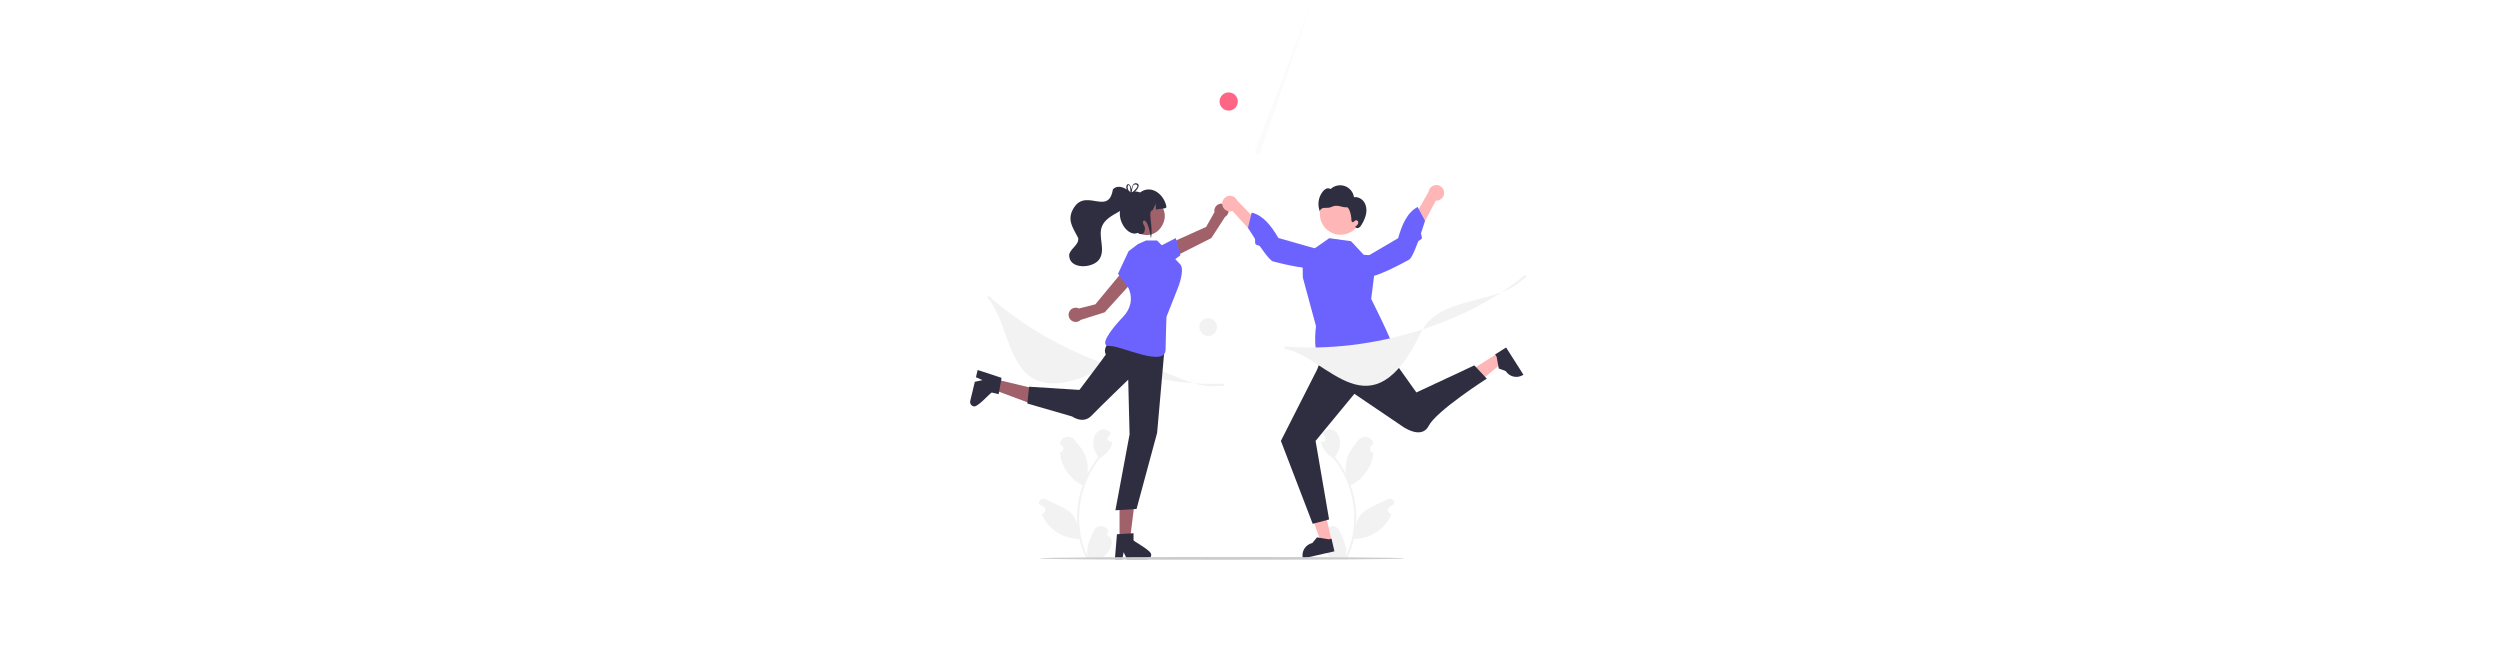 <svg width="786" height="203" viewBox="0 0 786 203" fill="none" xmlns="http://www.w3.org/2000/svg">
<path d="M349.145 168.891C348.951 168.9 348.76 168.85 348.597 168.746C348.434 168.643 348.306 168.492 348.232 168.314C348.157 168.136 348.139 167.94 348.18 167.751C348.221 167.562 348.319 167.391 348.461 167.26C348.485 167.166 348.502 167.098 348.526 167.004C348.341 166.535 348.02 166.132 347.605 165.847C347.189 165.561 346.698 165.406 346.193 165.401C345.689 165.397 345.194 165.542 344.773 165.82C344.352 166.098 344.024 166.494 343.83 166.959C342.713 169.57 341.267 172.273 341.986 175.149C337.236 165.098 338.851 152.597 345.871 144.002C347.812 142.935 349.385 141.039 349.794 138.837C348.834 139.162 347.636 138.382 348.359 137.373C348.671 136.987 348.988 136.604 349.3 136.218C345.652 132.339 341.306 138.435 345.321 143.67C344.008 145.314 342.87 147.09 341.926 148.971C342.144 146.974 341.884 144.954 341.168 143.078C340.441 141.329 339.08 139.856 337.881 138.344C336.424 136.501 333.424 137.351 333.228 139.689C334.573 140.131 334.748 142.07 333.209 142.336C333.612 146.685 336.459 150.682 340.379 152.589C338.931 156.644 338.366 160.961 338.721 165.251C338.029 160.237 332.637 159.02 328.869 157.028C328.629 156.874 328.349 156.793 328.065 156.796C327.78 156.798 327.502 156.883 327.264 157.04C327.027 157.198 326.84 157.421 326.728 157.682C326.615 157.943 326.581 158.232 326.63 158.512C327.15 158.723 327.648 158.985 328.116 159.295C328.336 159.442 328.504 159.653 328.598 159.9C328.693 160.146 328.708 160.416 328.643 160.672C328.578 160.927 328.435 161.157 328.234 161.328C328.033 161.5 327.784 161.605 327.521 161.63C329.42 166.323 334.331 169.474 339.375 169.457C339.86 171.559 340.562 173.606 341.471 175.564H348.957C348.984 175.481 349.008 175.395 349.032 175.312C348.339 175.356 347.644 175.314 346.961 175.189C348.794 173.022 350.212 171.917 349.145 168.891L349.145 168.891Z" fill="#F2F2F2"/>
<path d="M415.885 168.891C416.078 168.9 416.269 168.85 416.433 168.746C416.596 168.643 416.723 168.492 416.798 168.314C416.873 168.136 416.891 167.94 416.849 167.751C416.808 167.562 416.71 167.391 416.568 167.26C416.544 167.166 416.527 167.098 416.504 167.004C416.688 166.535 417.009 166.132 417.425 165.847C417.84 165.561 418.332 165.406 418.836 165.401C419.341 165.397 419.835 165.542 420.256 165.82C420.677 166.098 421.006 166.494 421.199 166.959C422.317 169.57 423.763 172.273 423.043 175.149C427.794 165.098 426.178 152.597 419.158 144.002C417.218 142.935 415.645 141.039 415.235 138.837C416.196 139.162 417.393 138.382 416.671 137.373C416.358 136.987 416.042 136.604 415.729 136.218C419.377 132.339 423.724 138.435 419.708 143.67C421.022 145.314 422.16 147.09 423.103 148.971C422.885 146.974 423.145 144.954 423.862 143.078C424.588 141.329 425.949 139.856 427.148 138.344C428.606 136.501 431.605 137.351 431.801 139.689C430.456 140.131 430.282 142.07 431.82 142.336C431.417 146.685 428.571 150.682 424.651 152.589C426.098 156.644 426.664 160.961 426.309 165.251C427.001 160.237 432.392 159.02 436.161 157.028C436.401 156.874 436.68 156.793 436.965 156.796C437.25 156.798 437.528 156.883 437.765 157.04C438.003 157.198 438.189 157.421 438.302 157.682C438.414 157.943 438.448 158.232 438.399 158.512C437.879 158.723 437.382 158.985 436.913 159.295C436.694 159.442 436.526 159.653 436.431 159.9C436.337 160.146 436.321 160.416 436.386 160.672C436.452 160.927 436.595 161.157 436.795 161.328C436.996 161.5 437.245 161.605 437.509 161.63C435.609 166.323 430.698 169.474 425.654 169.457C425.17 171.559 424.467 173.606 423.559 175.564H416.073C416.046 175.481 416.022 175.395 415.997 175.312C416.69 175.356 417.386 175.314 418.069 175.189C416.236 173.022 414.818 171.917 415.885 168.891L415.885 168.891Z" fill="#F2F2F2"/>
<path d="M418.661 170.001L415.437 170.733L411.073 158.668L415.832 157.587L418.661 170.001Z" fill="#FFB6B6"/>
<path d="M419.54 173.333L409.626 175.585L409.597 175.459C409.364 174.438 409.548 173.366 410.107 172.479C410.666 171.592 411.554 170.963 412.578 170.731L412.578 170.731L414.076 168.948L417.768 169.552L418.633 169.355L419.54 173.333Z" fill="#2F2E41"/>
<path d="M470.668 111.189L472.44 113.976L462.518 122.127L459.902 118.014L470.668 111.189Z" fill="#FFB6B6"/>
<path d="M473.517 109.245L478.968 117.813L478.859 117.882C477.973 118.444 476.9 118.631 475.876 118.403C474.851 118.175 473.96 117.55 473.397 116.665L473.397 116.665L471.212 115.854L470.544 112.18L470.068 111.432L473.517 109.245Z" fill="#2F2E41"/>
<path d="M367.901 81.4L367.104 76.793L379.21 71.335L381.824 66.715C381.74 66.309 381.769 65.888 381.91 65.499C382.05 65.109 382.295 64.765 382.619 64.506C382.942 64.246 383.331 64.081 383.742 64.029C384.154 63.976 384.572 64.038 384.95 64.208C385.329 64.378 385.653 64.649 385.887 64.991C386.121 65.333 386.255 65.733 386.276 66.147C386.296 66.56 386.202 66.971 386.003 67.335C385.804 67.698 385.508 68 385.148 68.206L380.848 74.844L367.901 81.4Z" fill="#A0616A"/>
<path d="M364.22 77.633L369.672 74.853L371.115 80.263L367.328 83.065L364.22 77.633Z" fill="#6C63FF"/>
<path d="M351.987 169.582L355.284 169.582L356.852 156.89L351.987 156.89L351.987 169.582Z" fill="#A0616A"/>
<path d="M356.381 169.878V167.647L355.514 167.7L351.986 167.909L351.17 167.959L350.546 175.43L350.512 175.831H352.853L352.928 175.433L353.268 173.625L354.146 175.433L354.338 175.831H360.543C360.913 175.829 361.266 175.681 361.527 175.42C361.788 175.159 361.935 174.806 361.936 174.437C362.198 173.216 357.038 170.576 356.381 169.878Z" fill="#2F2E41"/>
<path d="M312.86 119.211L312.091 122.411L324.09 126.893L325.224 122.17L312.86 119.211Z" fill="#A0616A"/>
<path d="M311.808 123.407L313.981 123.927L314.131 123.073L314.75 119.6L314.892 118.796L307.76 116.448L307.377 116.322L306.832 118.594L307.202 118.76L308.884 119.512L306.918 119.942L306.485 120.036L305.039 126.06C304.955 126.419 305.016 126.796 305.21 127.111C305.403 127.425 305.712 127.65 306.071 127.737C307.2 128.276 310.974 123.882 311.808 123.407Z" fill="#2F2E41"/>
<path d="M357.084 87.437L352.841 85.457L344.38 95.679L339.226 96.98C338.857 96.792 338.442 96.71 338.029 96.742C337.615 96.774 337.219 96.92 336.883 97.163C336.547 97.406 336.285 97.738 336.126 98.12C335.967 98.503 335.917 98.921 335.981 99.331C336.046 99.74 336.222 100.123 336.491 100.438C336.76 100.754 337.111 100.989 337.505 101.117C337.9 101.246 338.322 101.263 338.726 101.167C339.129 101.071 339.498 100.866 339.792 100.574L347.339 98.18L357.084 87.437Z" fill="#A0616A"/>
<path d="M381.105 121.435C370.561 121.435 358.443 109.753 347.722 115.303C315.26 132.107 319.728 103.989 310.402 93.531L310.708 92.918C320.998 102.129 333.846 109.623 347.862 114.59C360.529 119.079 373.29 121.159 384.762 120.61L384.782 121.347C383.571 121.406 382.345 121.435 381.105 121.435Z" fill="#F2F2F2"/>
<path d="M386.298 34.781C387.883 34.781 389.168 33.498 389.168 31.916C389.168 30.333 387.883 29.05 386.298 29.05C384.713 29.05 383.428 30.333 383.428 31.916C383.428 33.498 384.713 34.781 386.298 34.781Z" fill="#FF6584"/>
<path opacity="0.3" d="M396.336 47.616L412.668 0L394.735 47.046C394.646 47.158 394.585 47.289 394.558 47.429C394.53 47.569 394.536 47.713 394.575 47.85C394.615 47.987 394.686 48.113 394.784 48.217C394.881 48.321 395.002 48.4 395.137 48.448C395.271 48.495 395.415 48.511 395.557 48.492C395.698 48.473 395.833 48.421 395.951 48.34C396.068 48.258 396.164 48.15 396.231 48.025C396.298 47.899 396.334 47.759 396.336 47.616H396.336Z" fill="#F0F0F0"/>
<path d="M379.852 105.627C381.394 105.627 382.644 104.378 382.644 102.839C382.644 101.299 381.394 100.051 379.852 100.051C378.31 100.051 377.059 101.299 377.059 102.839C377.059 104.378 378.31 105.627 379.852 105.627Z" fill="#F2F2F2"/>
<path d="M352.807 103.902C352.807 103.902 345.845 108.428 347.686 111.435C347.749 111.538 339.371 122.586 339.371 122.586L323.553 121.583L322.996 126.868L337.078 130.94C337.078 130.94 340.523 133.466 343.184 130.682C345.845 127.899 354.71 119.374 354.71 119.374L355.137 136.585L350.687 160.434L357.332 160.014L363.799 136.087L366.186 108.984L352.807 103.902Z" fill="#2F2E41"/>
<path d="M357.765 76.743L354.838 78.958L351.501 86.067L354.71 90.417C354.71 90.417 357.408 95.087 353.088 99.609C348.768 104.131 345.451 108.96 348.909 108.788C352.367 108.615 366.371 115.726 366.463 109.9C366.555 104.075 366.742 99.609 366.742 99.609L370.413 90.312C370.413 90.312 372.601 84.766 371.065 83.106C369.529 81.446 367.473 79.325 367.473 79.325L363.733 75.592H360.357L357.765 76.743Z" fill="#6C63FF"/>
<path d="M363.23 63.084C369.797 66.815 364.406 76.658 357.716 73.153C351.149 69.422 356.54 59.579 363.23 63.084Z" fill="#A0616A"/>
<path d="M366.742 65.153C366.281 65.75 365.32 65.47 363.437 65.896C363.441 65.259 363.368 64.624 363.218 64.005C363.078 64.772 362.771 65.498 362.319 66.133C360.684 66.314 362.688 71.272 361.851 74.918C360.772 67.227 358.504 69.242 359.65 70.768C360.383 71.744 359.894 74.674 357.693 73.209C354.062 74.932 348.89 66.373 354.622 62.359C354.52 60.19 356.938 59.847 358.427 60.514C362.041 57.827 366.17 61.27 366.742 65.153Z" fill="#2F2E41"/>
<path d="M349.891 59.541C348.429 68.516 340.592 57.891 336.907 66.722C335.749 69.921 337.736 72.209 338.994 74.863C339.281 77.045 336.438 78.152 336.14 80.16C336.057 84.764 343.498 84.483 345.578 81.578C347.715 78.537 345.163 74.457 346.448 71.193C348.253 66.662 355.596 66.628 356.236 61.356C354.997 59.595 351.666 57.578 349.891 59.541Z" fill="#2F2E41"/>
<path d="M355.814 60.418C355.767 60.438 355.719 60.458 355.676 60.481H355.673C355.633 60.501 355.593 60.521 355.553 60.544C355.547 60.546 355.545 60.549 355.54 60.551C355.487 60.501 355.434 60.451 355.379 60.401C355.364 60.483 355.368 60.566 355.389 60.647L355.396 60.677C355.447 60.73 355.5 60.78 355.555 60.833C355.605 60.795 355.653 60.755 355.704 60.717C355.734 60.692 355.764 60.667 355.797 60.642C355.802 60.577 355.809 60.501 355.817 60.418L355.814 60.418ZM357.33 57.623C356.207 57.367 355.845 58.832 355.736 59.539C355.328 56.975 353.632 57.782 354.218 59.531C354.405 60.049 354.699 60.522 355.082 60.918C355.135 60.979 355.193 61.039 355.253 61.099C355.185 61.451 355.527 61.361 355.991 61.036C356.333 60.794 356.649 60.517 356.935 60.21C357.859 59.242 358.579 57.948 357.33 57.623ZM357.365 59.066C357.019 59.512 356.63 59.924 356.205 60.295C356.071 60.416 355.935 60.531 355.797 60.642C355.794 60.664 355.794 60.685 355.792 60.702C355.782 60.727 355.77 60.75 355.756 60.773C355.615 61.026 355.457 60.888 355.396 60.677C355.391 60.669 355.384 60.662 355.379 60.654C355.178 60.447 355.003 60.216 354.858 59.966C353.818 58.166 355.492 56.942 355.409 60.303C355.394 60.333 355.384 60.367 355.379 60.401C355.364 60.483 355.368 60.566 355.389 60.647L355.396 60.677C355.447 60.73 355.5 60.78 355.555 60.833C355.605 60.795 355.653 60.755 355.704 60.717C355.734 60.692 355.764 60.667 355.797 60.642C355.802 60.577 355.809 60.501 355.817 60.418V60.416C355.882 59.742 356.061 58.531 356.391 58.202C357.116 57.646 358.055 58.247 357.365 59.066ZM355.814 60.418C355.767 60.438 355.719 60.458 355.676 60.481H355.673C355.633 60.501 355.593 60.521 355.553 60.544C355.547 60.546 355.545 60.549 355.54 60.551C355.487 60.501 355.434 60.451 355.379 60.401C355.364 60.483 355.368 60.566 355.389 60.647L355.396 60.677C355.447 60.73 355.5 60.78 355.555 60.833C355.605 60.795 355.653 60.755 355.704 60.717C355.734 60.692 355.764 60.667 355.797 60.642C355.802 60.577 355.809 60.501 355.817 60.418L355.814 60.418Z" fill="#2F2E41"/>
<path d="M416.515 109.897L414.089 116.211L402.711 138.617L412.709 164.682L417.869 163.322L413.616 138.617L425.818 123.817L440.308 133.628C440.308 133.628 446.734 138.637 449.179 133.889C451.624 129.141 467.443 119.042 467.443 119.042L463.529 114.874L445.312 123.385L432.739 105.718L416.515 109.897Z" fill="#2F2E41"/>
<path d="M428.753 80.111L424.761 75.829L417.912 74.888L409.52 80.753L409.604 87.245L413.753 102.542C413.753 102.542 412.172 113.532 416.586 113.422C421 113.312 423.406 111.115 425.203 111.562C427.001 112.01 434.643 113.913 435.127 111.919C435.611 109.926 438.185 111.353 438.072 109.467C437.959 107.582 431.104 93.988 431.104 93.988L432.808 80.394L428.753 80.111Z" fill="#6C63FF"/>
<path d="M454.034 60.399C454.07 60.754 454.027 61.112 453.909 61.449C453.791 61.786 453.6 62.093 453.35 62.348C453.1 62.604 452.798 62.801 452.463 62.927C452.128 63.053 451.77 63.104 451.414 63.077L442.232 80.509L439.767 76.731L449.152 60.279C449.237 59.684 449.539 59.142 449.998 58.754C450.458 58.365 451.044 58.159 451.646 58.174C452.248 58.189 452.823 58.423 453.263 58.833C453.704 59.243 453.978 59.8 454.034 60.399Z" fill="#FFB6B6"/>
<path d="M425.128 83.352C425.128 83.352 424.764 86.453 428.261 87.221C431.758 87.989 441.446 82.462 443.034 81.618C443.531 81.354 444.206 80.058 444.899 78.403C445.21 77.66 445.524 76.845 445.828 76.018C446.003 75.539 446.844 75.409 447.01 74.934C447.174 74.462 446.663 73.646 446.812 73.201C447.52 71.089 448.021 69.413 448.021 69.413L445.703 65.067C442.462 66.778 440.799 70.546 439.577 74.888L425.128 83.352Z" fill="#6C63FF"/>
<path d="M384.29 64.402C384.344 64.754 384.476 65.091 384.674 65.388C384.873 65.684 385.135 65.934 385.441 66.119C385.747 66.303 386.089 66.419 386.445 66.457C386.8 66.496 387.16 66.456 387.498 66.34L400.758 80.924L402.198 76.651L388.987 63.066C388.755 62.512 388.327 62.062 387.785 61.801C387.242 61.54 386.623 61.487 386.044 61.651C385.465 61.816 384.967 62.187 384.644 62.694C384.32 63.201 384.194 63.808 384.29 64.402Z" fill="#FFB6B6"/>
<path d="M418.03 79.404C418.03 79.404 419.16 82.315 415.966 83.932C412.773 85.549 402.008 82.618 400.259 82.198C399.711 82.067 398.733 80.981 397.648 79.552C397.161 78.91 396.652 78.199 396.151 77.474C395.861 77.054 395.014 77.138 394.735 76.72C394.457 76.304 394.747 75.386 394.491 74.992C393.277 73.124 392.371 71.628 392.371 71.628L393.526 66.841C397.093 67.687 399.647 70.92 401.919 74.818L418.03 79.404Z" fill="#6C63FF"/>
<path d="M421.473 73.799C425.072 73.799 427.989 70.886 427.989 67.293C427.989 63.7 425.072 60.788 421.473 60.788C417.874 60.788 414.956 63.7 414.956 67.293C414.956 70.886 417.874 73.799 421.473 73.799Z" fill="#FFB6B6"/>
<path d="M428.912 63.568C428.226 62.51 426.94 61.804 425.693 62.002C425.577 61.208 425.245 60.461 424.732 59.841C424.22 59.222 423.548 58.755 422.788 58.492C422.029 58.227 421.211 58.177 420.425 58.344C419.638 58.512 418.913 58.892 418.328 59.443C418.135 59.308 417.911 59.224 417.677 59.201C417.443 59.178 417.206 59.215 416.991 59.309C416.562 59.504 416.188 59.803 415.905 60.18C415.189 61.07 414.729 62.138 414.573 63.27C414.418 64.401 414.572 65.553 415.02 66.604C414.868 66.05 415.423 65.53 415.984 65.406C416.545 65.282 417.133 65.399 417.702 65.319C418.431 65.215 419.087 64.793 419.817 64.698C420.436 64.657 421.058 64.737 421.647 64.932C422.235 65.127 422.856 65.211 423.475 65.177C424.09 65.105 424.882 67.43 424.871 69.068C424.869 69.378 424.933 69.777 425.237 69.843C425.611 69.924 425.828 69.408 426.184 69.268C426.348 69.221 426.524 69.239 426.675 69.319C426.826 69.399 426.94 69.535 426.992 69.697C427.037 69.862 427.042 70.035 427.006 70.202C426.971 70.369 426.896 70.525 426.787 70.657C426.568 70.919 426.308 71.144 426.018 71.323L426.164 71.445C426.303 71.592 426.49 71.686 426.691 71.711C426.892 71.736 427.095 71.69 427.266 71.582C427.602 71.355 427.875 71.045 428.057 70.683C428.745 69.621 429.236 68.446 429.508 67.212C429.738 65.972 429.597 64.627 428.912 63.568Z" fill="#2F2E41"/>
<path d="M477.122 89.226C468.716 95.582 451.992 93.574 446.801 104.46C431.087 137.421 417.643 112.313 403.884 109.598L403.757 108.924C417.531 110.065 432.305 108.295 446.482 103.807C459.295 99.751 470.725 93.717 479.538 86.365L480 86.941C479.07 87.717 478.11 88.479 477.122 89.226Z" fill="#F2F2F2"/>
<path d="M441.584 175.556C441.383 176.148 327.083 176.148 326.867 175.557C327.067 174.964 441.367 174.964 441.584 175.556Z" fill="#CCCCCC"/>
</svg>
